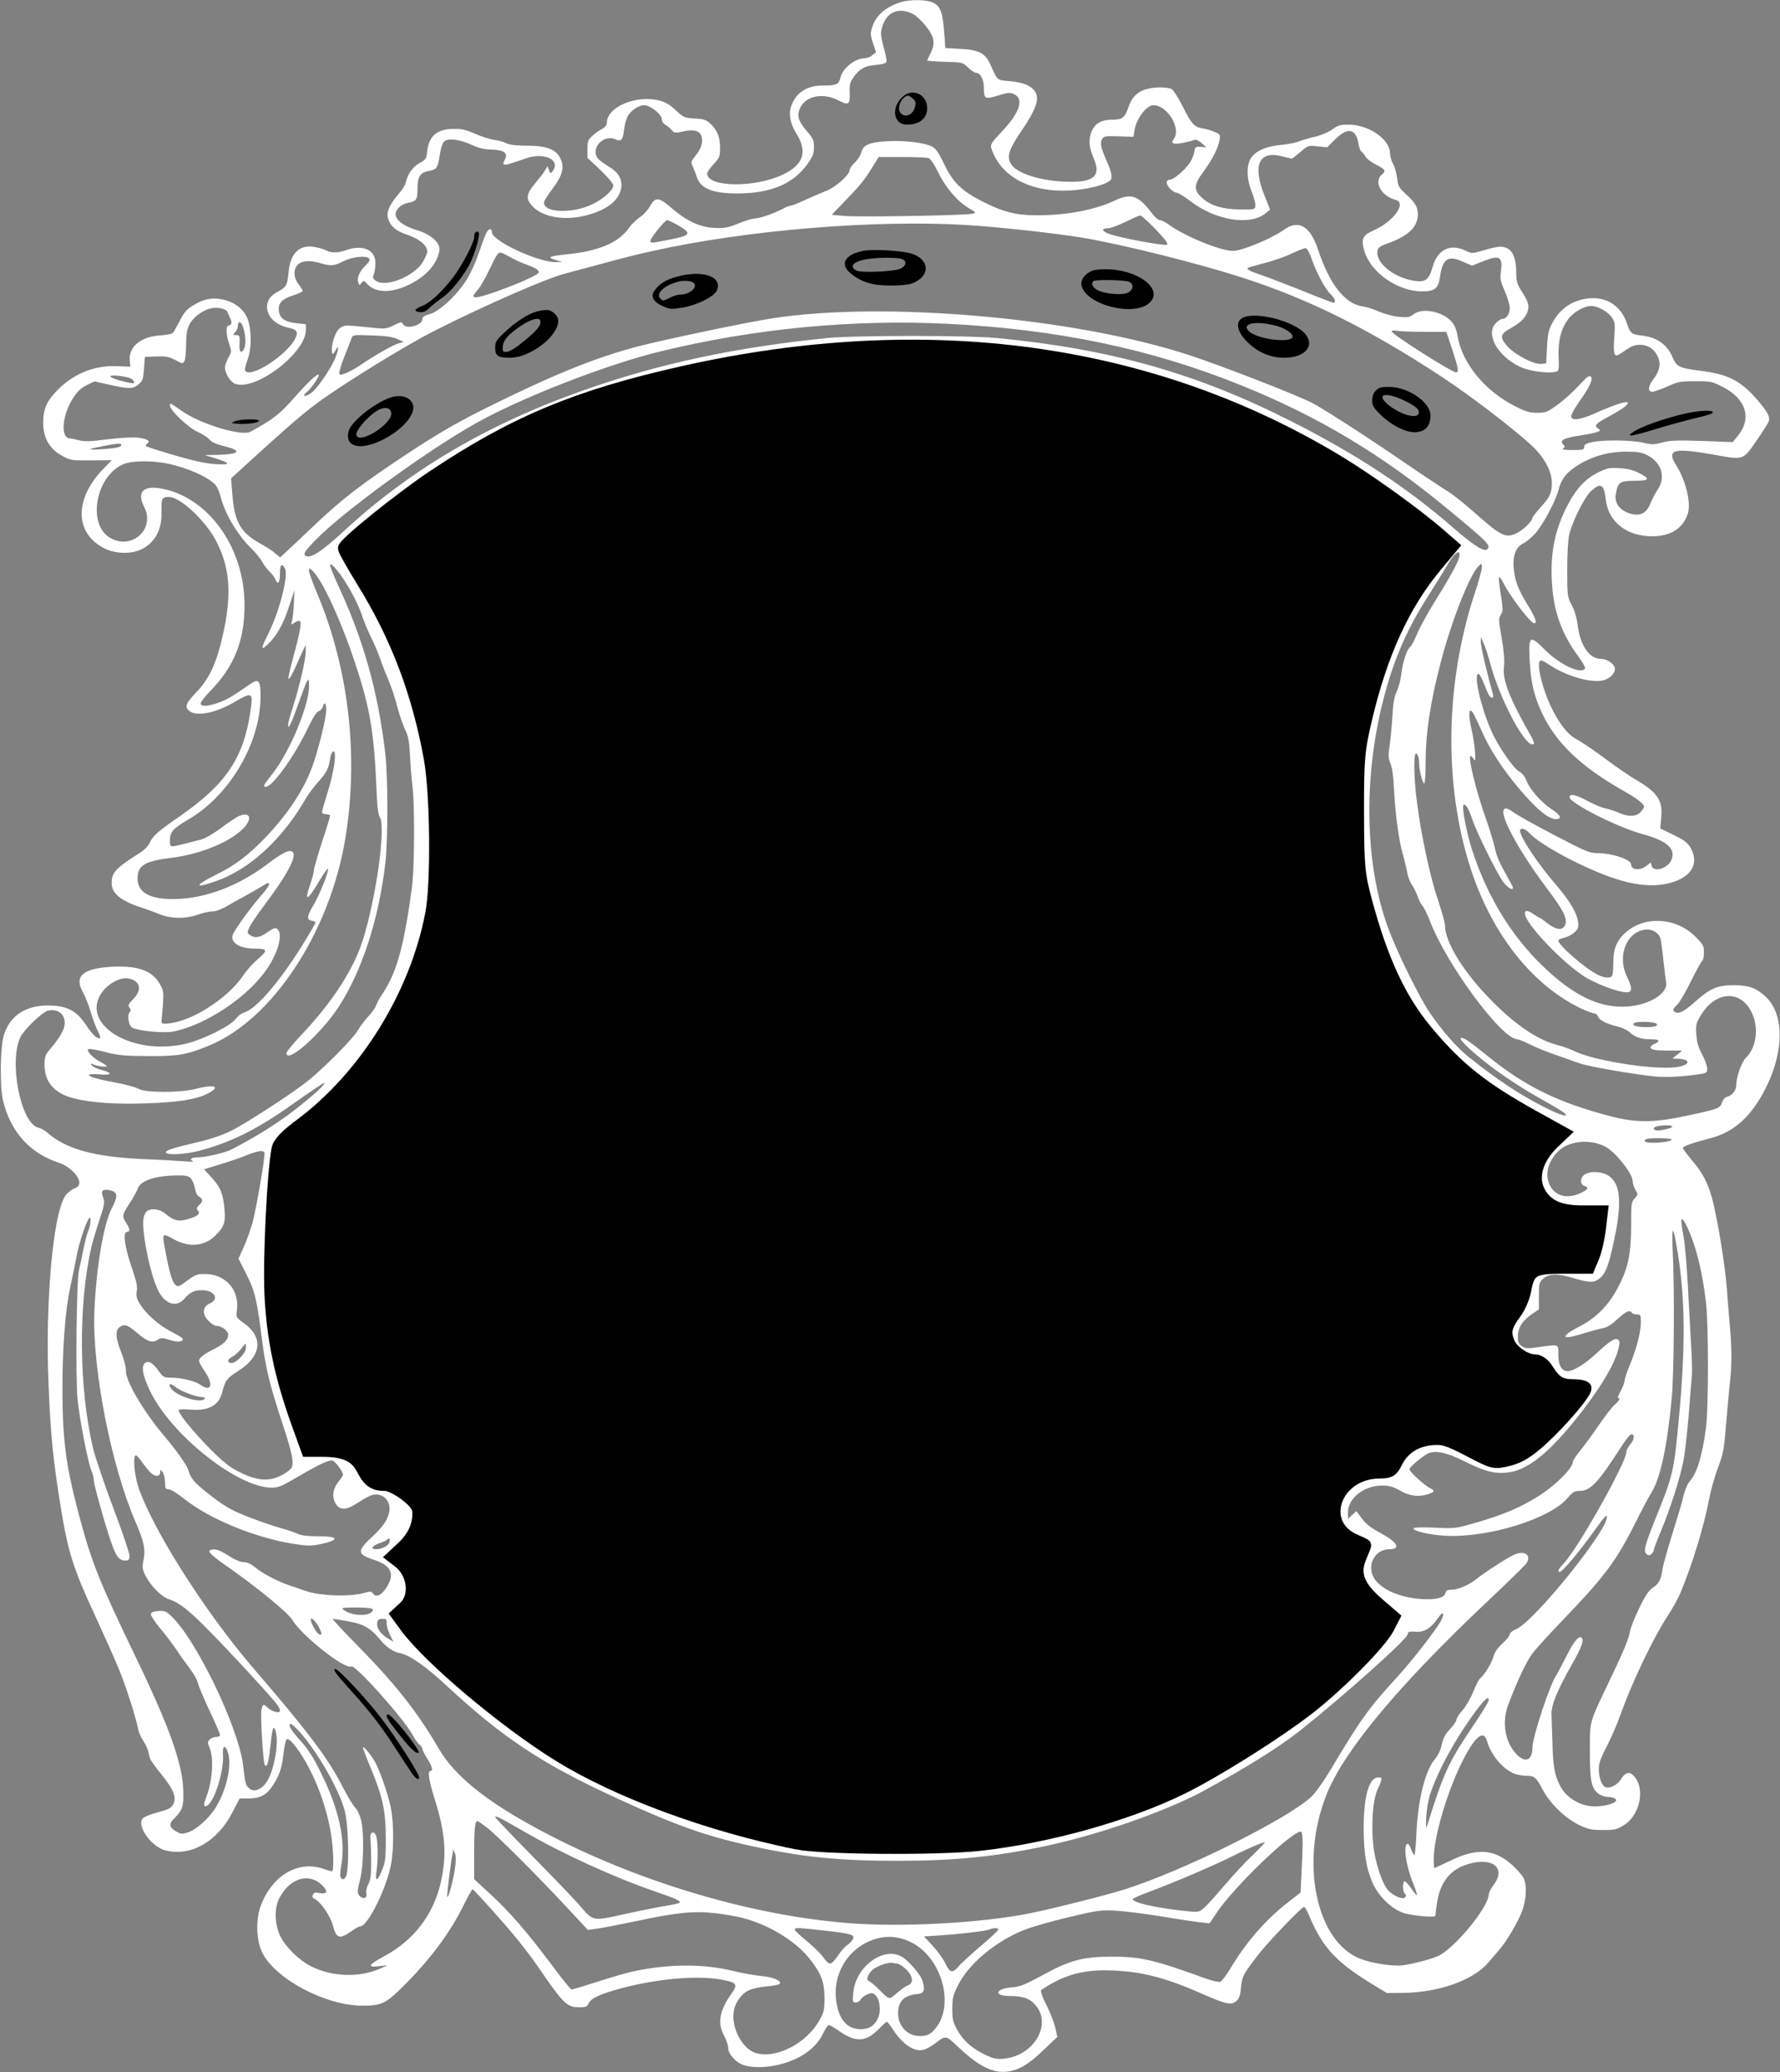 <?xml version="1.0" encoding="UTF-8" standalone="no"?>
<svg
   xmlns:dc="http://purl.org/dc/elements/1.1/"
   xmlns:cc="http://creativecommons.org/ns#"
   xmlns:rdf="http://www.w3.org/1999/02/22-rdf-syntax-ns#"
   xmlns:svg="http://www.w3.org/2000/svg"
   xmlns="http://www.w3.org/2000/svg"
   xmlns:sodipodi="http://sodipodi.sourceforge.net/DTD/sodipodi-0.dtd"
   xmlns:inkscape="http://www.inkscape.org/namespaces/inkscape"
   version="1.0"
   width="1100pt"
   height="1280pt"
   viewBox="0 0 1100 1280"
   preserveAspectRatio="xMidYMid meet"
   id="svg2"
   inkscape:version="0.91 r13725"
   sodipodi:docname="2022448.svg">
  <rect x="0" y="0" width="1100" height="1280" fill="#808080" stroke="none"/>
  <defs
     id="defs38" />
  <sodipodi:namedview
     pagecolor="#ffffff"
     bordercolor="#666666"
     borderopacity="1"
     objecttolerance="10"
     gridtolerance="10"
     guidetolerance="10"
     inkscape:pageopacity="0"
     inkscape:pageshadow="2"
     inkscape:window-width="1920"
     inkscape:window-height="1018"
     id="namedview36"
     showgrid="false"
     inkscape:zoom="0.417193"
     inkscape:cx="399.58262"
     inkscape:cy="777.54299"
     inkscape:window-x="1912"
     inkscape:window-y="-8"
     inkscape:window-maximized="1"
     inkscape:current-layer="svg2" />
  <g
     transform="translate(0,1280) scale(0.1,-0.1)"
     fill="#000000"
     stroke="none"
     id="g6">
    <path
       d="M5565 12786 c-94 -30 -154 -83 -176 -157 -11 -35 -10 -48 6 -96 l19 -55 -23 -19 c-13 -11 -34 -19 -48 -19 -60 0 -138 -63 -150 -122 -8 -38 -26 -47 -104 -46 -103 0 -171 -44 -200 -129 -17 -51 -5 -107 35 -173 68 -109 40 -189 -87 -249 -174 -83 -467 -78 -467 7 0 8 18 34 40 58 37 40 40 48 40 99 0 67 -17 110 -59 150 -27 25 -41 30 -99 33 -64 4 -69 7 -117 52 -38 35 -64 50 -104 60 -144 34 -321 -42 -321 -139 0 -14 -11 -28 -32 -39 -18 -9 -45 -29 -60 -44 -24 -22 -28 -35 -28 -80 l0 -53 80 -75 c50 -48 80 -84 80 -97 0 -28 -64 -84 -132 -116 -131 -62 -316 -49 -294 20 4 11 27 46 51 78 54 69 71 122 55 169 -23 70 -82 96 -215 96 -66 0 -105 5 -125 15 -16 9 -51 18 -77 21 -27 4 -79 21 -118 38 -54 24 -84 31 -130 30 -103 0 -155 -44 -165 -138 -5 -47 -8 -52 -48 -74 -42 -23 -72 -66 -85 -122 -3 -14 -26 -49 -51 -77 -54 -65 -71 -109 -56 -149 18 -47 49 -72 119 -95 73 -25 121 -65 121 -102 0 -14 -15 -47 -32 -73 -58 -85 -223 -149 -283 -110 -21 14 -23 20 -15 42 6 14 10 45 10 69 0 82 -77 116 -180 80 -54 -19 -93 -19 -131 1 -17 8 -51 17 -77 20 -87 10 -140 -47 -149 -160 -7 -77 -15 -91 -63 -116 -47 -24 -70 -55 -70 -95 0 -62 55 -115 139 -131 46 -10 55 -26 35 -66 -54 -105 -278 -248 -309 -198 -4 6 3 35 14 66 26 68 27 178 3 249 -21 61 -79 108 -152 124 -67 15 -119 5 -182 -33 -43 -25 -59 -43 -86 -96 -19 -36 -38 -70 -43 -76 -5 -7 -40 -13 -77 -16 -119 -6 -197 -69 -190 -153 l3 -40 -85 3 c-143 6 -278 -52 -378 -162 -57 -62 -75 -106 -75 -188 0 -92 37 -159 114 -202 53 -30 57 -31 182 -30 l128 1 -50 -51 c-183 -187 -182 -398 3 -493 68 -35 170 -38 233 -5 85 44 125 123 121 235 -2 76 3 87 46 87 70 0 224 -144 291 -271 87 -165 99 -334 41 -587 -40 -174 -83 -266 -166 -352 -62 -64 -70 -88 -40 -112 44 -36 163 -13 277 54 110 65 118 61 102 -46 -41 -296 -151 -460 -440 -660 -136 -94 -166 -121 -184 -163 -8 -18 -32 -43 -57 -59 -153 -97 -178 -123 -178 -190 0 -63 57 -109 180 -149 30 -10 81 -28 112 -41 73 -30 162 -32 241 -4 31 11 72 20 91 20 20 0 56 13 89 33 30 17 86 49 124 69 37 20 82 47 100 58 53 35 47 5 -13 -62 -50 -56 -139 -176 -170 -230 -31 -54 27 -98 129 -98 82 0 85 -10 17 -68 -28 -24 -68 -69 -89 -101 -98 -143 -323 -285 -468 -294 -33 -2 -38 1 -35 18 2 11 6 57 9 102 5 72 3 86 -18 122 -47 84 -133 116 -292 109 -186 -9 -242 -58 -183 -161 13 -23 34 -76 46 -117 12 -41 31 -92 41 -112 25 -50 25 -60 -3 -47 -13 6 -41 38 -63 72 -58 89 -113 121 -219 125 -151 7 -255 -59 -293 -185 -22 -74 -25 -320 -4 -403 47 -194 167 -326 348 -384 60 -20 123 -81 123 -121 0 -19 -8 -28 -35 -39 -19 -8 -44 -30 -54 -47 -75 -123 -122 -660 -101 -1161 12 -311 29 -473 76 -763 44 -271 78 -378 209 -660 53 -115 119 -262 145 -325 44 -103 108 -302 125 -387 4 -18 17 -48 31 -68 13 -20 26 -48 30 -63 3 -15 8 -35 11 -45 2 -10 36 -56 74 -103 75 -94 92 -140 68 -183 -12 -21 -31 -30 -92 -46 -42 -11 -84 -28 -94 -37 -42 -43 50 -175 137 -198 155 -42 322 52 414 230 l47 90 55 0 c65 0 104 18 137 62 47 63 68 118 78 206 5 48 14 91 20 97 14 13 66 -48 119 -141 80 -140 139 -316 160 -474 12 -93 13 -200 2 -200 -5 0 -30 7 -56 16 -156 53 -317 -44 -386 -233 -31 -86 -26 -214 12 -288 84 -163 391 -325 618 -325 123 0 145 12 275 143 146 148 261 303 338 454 34 68 64 123 67 122 9 -1 205 -220 277 -309 38 -47 96 -123 128 -170 160 -233 178 -250 258 -250 37 0 46 4 55 25 14 31 72 57 196 91 228 61 471 82 623 55 96 -17 105 -29 64 -86 -75 -105 -89 -181 -46 -261 14 -26 25 -60 25 -75 0 -39 50 -93 98 -107 86 -26 222 -8 327 43 75 36 130 89 160 150 14 30 31 55 37 55 7 0 38 -18 70 -41 97 -67 160 -63 238 16 24 25 47 45 51 45 4 0 21 -22 39 -50 61 -94 138 -142 196 -120 16 6 42 22 59 34 71 54 69 54 144 -17 127 -120 212 -163 300 -155 74 7 138 45 230 134 l85 81 -13 58 c-7 31 -31 93 -53 136 -22 43 -38 84 -35 92 3 7 43 32 89 56 111 56 215 75 363 68 181 -9 321 -46 540 -142 148 -66 183 -73 214 -48 18 15 25 33 30 84 7 72 13 82 106 203 63 81 269 296 284 296 4 0 16 -19 26 -42 87 -210 170 -299 408 -443 l78 -47 106 1 c221 4 430 80 522 189 20 24 49 58 64 75 46 51 118 174 144 243 26 74 30 161 8 203 -7 15 -39 51 -69 79 -110 100 -218 108 -382 28 -53 -25 -98 -46 -100 -46 -2 0 -4 25 -4 56 0 131 78 400 170 589 82 166 138 215 159 140 23 -83 96 -172 167 -201 19 -8 53 -14 77 -14 50 0 60 -9 103 -90 43 -81 139 -174 221 -213 59 -28 78 -32 149 -32 72 0 86 3 129 30 107 66 136 244 51 314 -21 18 -48 6 -68 -29 -20 -36 -74 -63 -99 -49 -22 11 -39 61 -39 114 0 32 13 67 49 136 27 52 66 141 86 199 71 198 199 467 291 608 30 46 65 109 78 140 74 178 146 412 176 573 12 62 38 154 57 204 31 80 37 108 49 255 7 91 18 206 23 255 14 113 14 229 1 365 -5 58 -14 164 -19 235 -11 146 -59 434 -90 550 -28 101 -59 160 -126 238 -30 36 -55 70 -55 75 0 11 55 31 175 62 144 38 253 138 340 315 113 228 110 455 -6 560 -58 53 -102 68 -194 69 -100 0 -146 -19 -236 -99 -68 -61 -99 -78 -124 -69 -21 9 -19 22 10 47 13 12 51 77 84 144 33 67 65 124 71 128 5 3 10 26 10 51 0 41 -5 50 -53 98 -118 118 -308 130 -427 29 -57 -49 -80 -101 -80 -185 0 -36 -3 -73 -6 -82 -8 -22 -47 -20 -93 4 -78 39 -241 182 -241 210 0 5 13 11 28 15 45 9 90 42 94 67 10 58 -35 145 -137 263 -105 122 -203 266 -220 323 -9 32 25 29 56 -4 66 -73 335 -217 521 -279 125 -42 229 -53 320 -36 152 30 214 118 156 223 -19 32 -38 47 -105 80 l-83 40 6 67 c10 108 -22 155 -158 235 -36 21 -123 80 -192 132 -69 51 -148 105 -175 118 -78 40 -166 186 -212 351 -22 80 -25 135 -6 135 6 0 26 -9 42 -21 104 -71 250 -116 332 -104 43 6 83 41 83 72 0 29 -47 63 -88 63 -71 0 -127 83 -143 212 -5 41 -19 89 -36 120 -27 52 -28 57 -28 218 0 104 5 185 13 220 22 86 96 233 137 269 59 51 77 40 89 -59 17 -135 129 -223 286 -223 114 0 190 48 220 139 22 65 -12 206 -71 299 -63 100 -18 111 244 64 171 -31 169 -32 250 86 38 55 73 109 77 121 11 28 -6 59 -72 136 -103 118 -179 156 -352 178 -125 15 -144 24 -168 79 -35 83 -97 127 -191 138 -65 7 -72 13 -93 75 -35 106 -123 165 -232 155 -100 -9 -179 -60 -227 -149 -25 -45 -30 -68 -35 -153 l-5 -100 -32 -3 c-44 -4 -160 56 -207 108 -49 54 -45 77 16 110 62 34 95 66 108 105 12 37 6 60 -39 130 -26 41 -31 59 -31 112 0 86 -22 139 -65 153 -33 11 -48 9 -160 -23 -45 -13 -53 -12 -85 3 -95 48 -175 10 -206 -97 -23 -80 -44 -97 -107 -89 -127 17 -244 108 -235 183 3 24 12 31 76 54 118 44 174 100 174 174 0 46 -16 73 -73 125 -45 41 -50 50 -55 100 -4 30 -15 70 -25 88 -11 18 -19 48 -19 65 0 86 -132 177 -256 177 -51 0 -66 -4 -100 -29 -22 -17 -68 -36 -104 -45 -36 -8 -81 -21 -100 -29 -19 -8 -69 -18 -110 -22 -86 -8 -144 -30 -180 -69 -38 -42 -40 -132 -5 -219 14 -37 25 -77 23 -90 -3 -21 -7 -22 -93 -21 -110 1 -183 23 -236 71 -54 49 -53 80 10 165 55 75 90 146 98 195 5 31 3 34 -33 49 -21 9 -54 18 -73 21 -51 8 -67 26 -122 135 -27 53 -58 102 -68 108 -11 5 -41 10 -68 10 -111 -1 -169 -35 -198 -118 -23 -70 -39 -82 -106 -82 -71 0 -113 -30 -130 -93 -12 -47 -7 -81 23 -153 41 -101 -3 -140 -157 -137 -170 2 -329 53 -360 114 -24 46 -9 89 76 213 79 117 102 182 79 224 -24 41 -70 62 -156 70 -86 8 -77 0 -124 104 -32 70 -70 90 -185 96 l-93 5 -7 95 c-9 125 -23 162 -66 184 -40 21 -144 23 -204 4z m76 -72 c31 -15 92 -82 113 -123 21 -40 20 -74 -4 -121 -11 -22 -20 -41 -20 -44 0 -2 49 -6 109 -8 109 -3 110 -3 143 -35 19 -18 41 -33 50 -33 26 0 48 -40 48 -90 0 -72 6 -75 88 -50 62 19 74 20 99 8 63 -30 35 -114 -78 -233 -59 -62 -69 -78 -64 -97 55 -177 238 -277 485 -265 99 5 213 32 248 60 19 15 14 49 -17 118 -37 83 -44 115 -31 139 10 19 20 20 103 18 l91 -3 8 44 c12 71 74 151 116 151 84 0 171 -139 128 -205 -16 -24 -16 -26 0 -32 14 -5 88 9 130 24 6 2 24 -7 40 -21 l29 -26 -35 3 c-32 2 -35 0 -40 -34 -4 -20 -16 -49 -28 -66 -33 -47 -100 -103 -122 -103 -12 0 -20 -7 -20 -17 0 -22 39 -63 60 -63 9 0 49 -24 88 -54 157 -119 368 -152 464 -73 l27 22 -35 88 c-75 186 -34 278 106 242 32 -8 60 -15 63 -15 3 0 27 19 53 41 47 41 49 41 107 35 l59 -6 50 50 c76 76 128 66 143 -27 4 -24 12 -46 19 -50 7 -5 18 -18 25 -31 6 -12 34 -33 61 -47 61 -31 67 -41 40 -63 -53 -43 -4 -134 83 -156 73 -18 -9 -134 -136 -190 -66 -29 -76 -52 -57 -122 38 -136 206 -254 359 -254 78 0 100 18 110 90 15 111 50 135 140 94 l58 -25 63 25 c108 44 128 32 115 -64 -6 -41 -2 -59 24 -118 17 -39 31 -86 31 -105 0 -37 -21 -67 -46 -67 -8 0 -26 -11 -39 -25 -68 -68 10 -207 153 -273 56 -25 167 -40 214 -29 22 6 23 9 20 91 -4 102 14 172 58 233 33 45 99 83 144 83 39 0 101 -34 126 -70 20 -29 22 -39 16 -123 -8 -110 0 -129 39 -101 67 47 82 54 122 54 51 0 96 -34 113 -86 14 -41 3 -80 -35 -130 -31 -41 -33 -74 -4 -74 11 0 53 15 92 32 66 30 80 33 173 33 96 0 105 -2 170 -35 145 -74 182 -195 93 -303 l-31 -38 -187 7 c-153 5 -197 4 -246 -9 -53 -14 -67 -15 -120 -2 -72 17 -244 19 -315 4 -39 -8 -50 -15 -50 -30 0 -17 -8 -19 -72 -19 -50 0 -68 3 -58 10 12 7 12 12 2 22 -28 28 -2 42 111 59 39 6 83 15 96 20 23 9 23 10 6 23 -26 18 -15 29 76 78 124 66 149 107 42 70 -32 -11 -94 -36 -138 -56 -92 -41 -145 -47 -145 -17 0 11 20 48 45 83 68 96 92 145 76 161 -10 10 -25 -1 -74 -55 -34 -37 -93 -90 -131 -118 -64 -46 -73 -50 -126 -50 -47 0 -72 7 -136 40 -186 93 -326 263 -356 430 -8 49 -19 73 -41 97 -57 60 -179 83 -231 42 -24 -19 -36 -21 -93 -16 -37 4 -89 18 -121 32 -31 14 -76 29 -100 32 -110 15 -206 137 -276 349 -49 149 -122 191 -214 123 -72 -52 -257 -129 -312 -129 -79 0 -304 93 -399 164 -19 14 -43 26 -53 26 -9 0 -30 17 -45 37 -87 116 -131 132 -232 85 -124 -59 -298 -92 -482 -92 -133 0 -213 21 -349 91 -119 62 -173 115 -225 225 -33 69 -52 97 -74 108 -45 24 -165 39 -271 34 -113 -5 -158 -23 -167 -69 -3 -16 -21 -44 -39 -62 -19 -17 -34 -39 -34 -49 0 -28 -88 -106 -144 -127 -28 -11 -86 -36 -128 -55 -42 -20 -83 -36 -90 -36 -8 0 -32 -9 -53 -21 -55 -29 -143 -59 -172 -59 -14 0 -59 -14 -101 -31 -66 -26 -87 -30 -147 -27 -89 4 -173 43 -264 122 -79 69 -101 71 -133 14 -13 -23 -41 -55 -64 -70 -22 -15 -53 -45 -68 -67 -63 -90 -185 -142 -382 -162 -116 -12 -128 -19 -64 -37 l35 -10 -41 -1 c-108 -2 -394 131 -394 184 0 28 -20 25 -35 -5 -9 -17 -29 -72 -46 -123 -16 -50 -50 -124 -74 -163 -61 -97 -167 -196 -228 -214 -34 -9 -47 -18 -47 -31 0 -39 -100 -66 -119 -32 -9 16 -13 16 -56 -6 -40 -20 -57 -23 -109 -18 -33 3 -92 9 -131 13 -62 5 -73 4 -97 -15 -28 -22 -54 -107 -46 -146 3 -17 6 -16 21 10 24 43 21 7 -3 -51 -31 -70 -107 -181 -146 -211 -38 -28 -63 -23 -27 6 24 20 73 89 73 103 0 20 -61 -36 -151 -138 -90 -102 -130 -134 -271 -211 -55 -30 -312 48 -427 130 -68 48 -71 50 -71 33 0 -30 113 -138 170 -163 30 -14 64 -35 75 -49 14 -16 43 -29 93 -41 113 -28 92 -50 -48 -53 l-75 -1 65 -20 c99 -31 99 -42 0 -36 -60 4 -134 20 -253 55 -92 27 -171 52 -174 56 -4 4 -1 11 7 16 24 15 -2 31 -62 37 -30 3 -113 -2 -186 -11 -98 -13 -141 -14 -169 -7 -21 6 -49 12 -63 13 -59 7 -45 148 25 254 24 37 47 58 81 75 l48 23 81 -18 c131 -30 156 -30 190 -1 27 22 30 32 35 97 l5 73 70 3 c59 2 78 -1 118 -22 45 -24 47 -25 57 -6 5 10 10 56 10 101 0 62 5 93 20 123 21 44 82 90 132 101 42 10 98 -3 104 -23 3 -9 10 -25 15 -34 14 -26 11 -48 -6 -48 -20 0 -20 -53 1 -114 16 -46 16 -49 -5 -86 -11 -21 -21 -47 -21 -59 0 -36 32 -89 61 -101 122 -51 439 188 439 331 l0 36 -56 6 c-68 7 -100 27 -109 66 -11 53 12 82 83 105 34 11 62 24 62 29 0 4 -11 23 -25 41 -16 21 -25 46 -25 68 0 66 61 91 153 64 74 -21 89 -20 149 10 55 28 139 37 158 18 9 -9 3 -21 -24 -47 -37 -38 -53 -76 -41 -104 6 -17 7 -17 19 -1 12 16 15 16 36 -7 51 -55 147 -57 255 -5 106 51 172 124 190 208 10 49 -47 103 -141 131 -74 23 -118 53 -128 87 -9 31 28 72 72 80 56 10 62 19 62 90 0 74 17 99 74 109 46 9 51 17 64 100 7 45 18 75 29 83 26 20 99 10 168 -23 43 -20 77 -28 123 -29 77 -2 103 -21 82 -61 -23 -44 -11 -43 125 5 115 42 222 -6 171 -76 -14 -18 -15 -18 -24 6 l-9 24 -12 -22 c-6 -12 -34 -48 -61 -81 -57 -68 -62 -96 -25 -139 60 -72 198 -98 336 -63 139 35 219 104 219 189 0 46 -24 81 -78 113 -20 12 -47 31 -59 42 -63 56 18 160 98 127 39 -17 48 -7 56 61 3 30 14 68 24 84 21 35 67 65 101 65 36 0 108 -57 108 -86 0 -14 9 -28 22 -35 12 -7 30 -21 39 -32 15 -19 20 -20 71 -9 67 15 105 4 114 -33 9 -36 -3 -73 -38 -117 -29 -37 -30 -40 -15 -71 8 -17 18 -43 22 -57 21 -74 97 -105 250 -105 209 0 346 58 436 183 32 46 39 63 39 103 0 42 -5 54 -44 99 -54 63 -63 96 -41 144 35 74 140 95 236 46 63 -33 73 -26 70 45 -2 49 2 67 21 94 33 49 68 72 119 77 87 10 92 12 86 42 -2 15 -12 55 -21 89 -13 49 -15 71 -6 101 26 97 101 131 191 86z m95 -890 c13 -3 35 -34 63 -91 47 -95 118 -178 190 -220 44 -26 45 -27 21 -33 -39 -11 -699 -22 -790 -14 l-80 7 92 96 c89 92 113 122 172 219 l26 42 143 0 c78 0 151 -3 163 -6z m1404 -439 c55 -57 80 -89 73 -96 -11 -11 -301 43 -364 68 -43 17 -43 33 -1 33 15 0 63 18 107 39 44 22 85 40 91 40 6 1 48 -37 94 -84z m-2953 25 c92 -53 85 -64 -53 -91 -117 -23 -114 -22 -114 -6 0 17 89 127 103 127 7 0 35 -14 64 -30z m1788 0 c202 -13 562 -52 730 -81 242 -42 695 -155 960 -240 418 -133 799 -323 1256 -624 203 -135 508 -372 578 -451 57 -64 91 -136 91 -196 0 -64 -11 -88 -70 -152 -27 -31 -50 -60 -50 -65 0 -19 -54 -72 -91 -91 -73 -38 -98 -26 -271 127 -57 51 -128 107 -158 126 -30 18 -144 93 -252 167 -246 169 -527 350 -593 383 -111 55 -557 228 -755 293 -704 231 -1881 335 -2575 228 -157 -24 -662 -130 -829 -173 -260 -68 -509 -168 -911 -366 -194 -96 -299 -156 -471 -267 -331 -217 -450 -308 -664 -513 -58 -55 -119 -113 -137 -129 l-32 -29 -30 25 c-16 14 -58 42 -94 61 -123 69 -159 135 -172 312 l-7 90 147 134 c189 172 286 257 377 325 152 114 548 359 728 450 313 159 705 330 816 357 27 7 128 34 224 60 96 27 236 62 310 78 586 130 1371 195 1945 161z m2127 -199 c29 -86 86 -196 119 -226 29 -28 38 -55 19 -55 -5 0 -92 33 -192 74 -101 40 -212 83 -248 95 -70 23 -97 37 -89 45 2 3 49 17 104 31 55 14 132 41 170 60 39 18 76 33 84 32 8 -1 22 -26 33 -56z m-4948 0 c28 -16 74 -37 101 -46 55 -20 75 -33 75 -47 0 -25 -364 -166 -397 -154 -12 5 -9 13 16 41 17 19 49 74 72 123 45 94 56 112 72 112 5 0 33 -13 61 -29z m-1655 -423 c18 -48 23 -109 11 -138 -16 -38 -32 -28 -30 19 3 57 1 61 -22 61 -20 0 -20 1 -5 18 10 10 17 28 17 40 0 29 18 28 29 0z m4351 12 c678 -33 1262 -154 1822 -381 473 -191 863 -424 1268 -758 258 -213 275 -230 251 -254 -18 -18 -82 21 -206 129 -285 249 -601 457 -1000 659 -586 298 -1119 449 -1825 517 -180 17 -869 17 -1045 0 -571 -57 -1050 -160 -1517 -326 -594 -211 -1071 -493 -1482 -875 -118 -109 -192 -159 -221 -147 -26 9 -17 26 53 98 167 173 684 550 994 724 281 158 813 365 1143 444 575 140 1180 198 1765 170z m2957 -50 l131 0 36 -108 c38 -114 43 -142 24 -142 -27 0 -398 236 -398 253 0 6 16 7 38 3 20 -3 96 -6 169 -6z m-6352 -44 l40 -18 -34 -10 c-32 -9 -140 -70 -226 -128 -66 -45 -127 -72 -137 -62 -5 5 5 45 28 103 20 52 41 105 46 118 8 23 10 23 126 19 85 -3 128 -9 157 -22z m3510 -36 c152 -11 554 -65 745 -101 553 -106 1162 -350 1650 -662 273 -175 620 -448 620 -488 0 -5 -25 -36 -55 -69 -248 -270 -420 -651 -502 -1118 -26 -147 -28 -175 -28 -442 0 -255 2 -299 23 -414 35 -191 102 -399 207 -637 55 -127 70 -150 198 -308 184 -226 399 -392 716 -551 l142 -71 -68 -63 c-139 -129 -159 -255 -54 -356 61 -60 108 -73 235 -69 99 4 99 4 106 -21 18 -68 -42 -308 -84 -335 -20 -13 -39 -14 -143 -3 -101 10 -126 10 -158 -3 -51 -19 -74 -53 -81 -119 -9 -88 -13 -99 -54 -144 -50 -54 -73 -108 -64 -150 16 -78 73 -126 164 -141 73 -11 77 -13 100 -71 29 -70 55 -84 154 -84 41 0 77 -4 80 -9 14 -22 -137 -214 -260 -330 -106 -100 -189 -144 -283 -149 -72 -4 -88 3 -251 99 -70 41 -79 44 -145 43 -79 -1 -157 -29 -197 -70 -12 -14 -34 -49 -48 -77 l-25 -52 -80 -6 c-95 -7 -157 -32 -210 -84 -46 -47 -65 -90 -65 -150 0 -75 34 -123 120 -165 81 -40 82 -43 49 -107 -32 -60 -35 -98 -15 -156 21 -59 63 -106 137 -154 60 -38 69 -48 69 -74 0 -117 -298 -424 -656 -675 -211 -149 -488 -315 -699 -419 -49 -24 -209 -85 -355 -134 -270 -92 -329 -106 -715 -171 -180 -30 -494 -43 -850 -36 -170 3 -330 10 -355 16 -517 110 -836 210 -1185 375 -38 18 -101 47 -140 65 -270 124 -769 498 -1038 779 -153 160 -202 250 -141 259 43 6 59 38 58 116 -1 86 -19 126 -74 161 -22 14 -40 32 -40 40 0 8 22 31 48 50 53 38 93 101 112 177 13 52 7 98 -14 98 -7 0 -39 23 -70 50 -31 28 -59 50 -62 50 -29 0 -152 24 -161 32 -7 5 -19 31 -28 57 -33 99 -102 135 -248 130 l-99 -4 -30 75 c-163 418 -230 774 -213 1135 8 182 49 713 56 718 2 2 67 50 144 107 227 168 369 324 511 562 244 410 324 702 324 1178 0 608 -169 1176 -493 1662 -97 146 -99 150 -81 168 57 54 310 264 374 312 251 184 589 383 839 495 662 293 1835 486 2636 433z m-5147 -214 c9 -9 13 -18 9 -22 -8 -8 -136 26 -144 39 -10 17 118 1 135 -17z m-68 -405 c0 -13 -36 -21 -125 -26 -91 -6 -88 0 11 19 84 17 114 19 114 7z m9430 -63 c89 -45 116 -137 63 -214 -14 -21 -34 -59 -44 -84 -25 -66 -73 -85 -143 -56 -52 22 -79 63 -71 111 12 76 25 85 116 85 95 0 100 12 24 50 -34 17 -72 26 -118 28 -60 4 -75 1 -132 -27 -83 -41 -143 -109 -200 -226 -72 -149 -97 -288 -83 -475 12 -164 62 -300 159 -431 28 -38 48 -73 44 -79 -24 -38 -158 25 -249 117 -92 93 -101 87 -93 -65 7 -136 26 -218 73 -320 87 -190 243 -339 515 -492 72 -40 119 -77 119 -93 0 -6 -10 -21 -22 -34 -27 -29 -77 -30 -136 -3 -23 10 -59 22 -80 26 -20 3 -69 24 -109 45 -76 41 -113 49 -113 24 0 -36 293 -184 445 -226 157 -42 213 -92 184 -161 -22 -53 -111 -79 -122 -37 l-6 21 -27 -21 c-39 -31 -94 -26 -94 9 0 30 -117 70 -209 70 -48 0 -72 10 -265 111 -116 60 -230 124 -253 141 -71 53 -83 14 -30 -97 48 -101 136 -239 233 -368 104 -138 130 -189 118 -226 -14 -40 -52 -39 -108 3 -25 20 -48 36 -51 36 -2 0 -21 11 -41 25 -41 28 -60 22 -46 -16 30 -76 221 -275 350 -363 69 -48 220 -106 273 -106 37 0 38 25 4 95 -62 125 -7 273 108 292 42 6 83 -14 97 -51 4 -12 13 -73 19 -135 7 -61 14 -124 17 -139 14 -68 -104 -141 -242 -150 -170 -10 -331 67 -523 253 -193 187 -338 424 -432 709 -34 102 -67 272 -55 283 12 12 33 -24 56 -93 27 -80 149 -326 189 -381 27 -38 61 -57 61 -36 0 4 -23 46 -50 94 -32 56 -54 108 -61 145 -6 31 -31 114 -55 183 -63 175 -115 391 -96 391 5 0 14 -10 21 -22 16 -31 6 92 -14 180 -17 71 -19 122 -7 122 10 0 26 -30 76 -142 45 -100 123 -220 218 -333 111 -132 186 -195 234 -195 39 0 28 26 -26 60 -63 41 -135 122 -156 176 -10 27 -27 48 -47 59 -36 20 -132 160 -171 250 -64 145 -110 343 -81 353 6 2 21 -25 35 -60 29 -74 37 -88 52 -88 6 0 8 9 4 23 -30 100 -76 295 -75 320 l0 32 18 -40 c10 -22 28 -77 40 -122 62 -233 228 -539 270 -498 3 4 -5 25 -18 48 -135 238 -176 344 -167 428 5 38 0 96 -14 177 -19 111 -20 123 -5 145 14 22 14 33 0 122 -9 53 -14 102 -12 109 2 6 14 -9 27 -34 42 -85 169 -250 191 -250 20 0 7 37 -41 114 -57 93 -76 142 -85 217 -9 82 11 139 58 162 20 10 54 39 76 63 46 52 124 198 141 264 18 70 48 109 113 151 89 58 192 88 302 89 75 0 99 -4 135 -22z m-9140 -53 c121 -25 249 -83 293 -132 9 -11 24 -45 32 -77 27 -104 106 -235 190 -316 26 -25 55 -61 65 -80 10 -19 30 -46 45 -60 15 -14 31 -35 36 -47 15 -40 29 -25 29 32 0 58 11 70 31 33 23 -43 -34 -266 -105 -407 -45 -89 -45 -104 0 -60 56 54 94 122 130 232 l34 102 -4 -85 c-2 -47 -8 -96 -12 -109 -7 -23 -7 -23 19 -6 50 32 47 -3 -17 -238 -15 -54 -25 -103 -23 -110 3 -7 21 24 41 68 20 44 43 94 50 110 l15 30 0 -40 c1 -47 -37 -210 -79 -343 -17 -51 -30 -100 -30 -109 0 -35 20 5 64 130 59 165 65 176 66 111 0 -121 -115 -399 -224 -541 -61 -78 -63 -83 -42 -83 40 0 177 190 257 359 33 69 56 105 69 108 11 3 23 17 26 30 11 41 25 4 18 -47 -8 -65 -50 -228 -79 -311 -52 -151 -154 -306 -298 -456 -100 -104 -186 -169 -291 -221 -148 -73 -152 -95 -8 -44 207 73 409 260 554 513 15 25 47 68 71 95 55 61 67 85 76 142 3 25 12 47 20 50 24 8 7 -121 -33 -248 -20 -63 -36 -121 -36 -127 0 -7 11 -13 25 -13 14 0 25 -4 25 -9 0 -5 -22 -78 -50 -162 -27 -84 -50 -163 -50 -174 0 -12 -11 -53 -24 -91 -39 -110 -14 -98 60 29 27 44 49 76 51 70 6 -17 -53 -163 -92 -228 -39 -65 -41 -88 -7 -93 12 -2 22 -7 22 -11 0 -4 -27 -51 -60 -105 -152 -250 -307 -432 -383 -451 -14 -4 -38 -22 -52 -41 -32 -42 -197 -124 -300 -150 -341 -84 -676 125 -518 325 39 49 108 84 152 77 77 -12 93 -68 34 -128 -30 -31 -34 -40 -23 -53 10 -12 10 -18 0 -30 -16 -20 -4 -82 18 -94 38 -20 197 -35 254 -23 201 40 462 215 578 387 70 102 99 216 65 245 -13 11 -23 8 -61 -18 -49 -35 -80 -40 -109 -18 -19 14 -19 15 -2 51 9 20 51 80 91 134 136 180 200 297 176 326 -17 21 -59 2 -162 -76 -178 -134 -382 -210 -568 -213 -155 -2 -230 40 -230 128 0 80 45 107 210 127 171 21 352 93 437 175 65 61 53 113 -18 84 -17 -7 -68 -41 -113 -75 -50 -37 -101 -66 -127 -72 -24 -6 -72 -18 -106 -27 -84 -21 -83 -21 -83 22 0 53 19 74 113 129 256 149 446 472 447 759 0 103 -11 115 -66 77 -116 -80 -138 -93 -189 -112 -67 -25 -115 -28 -115 -6 0 8 27 43 60 77 148 151 212 314 211 533 -1 338 -205 639 -481 710 -137 35 -191 -6 -139 -107 72 -141 -86 -274 -219 -185 -130 87 -80 366 80 445 53 27 180 30 288 7z m7980 -562 c0 -30 -44 -113 -141 -269 -51 -82 -106 -180 -121 -219 -16 -38 -35 -75 -43 -81 -21 -16 -45 -88 -55 -166 -4 -37 -17 -87 -29 -110 -14 -31 -22 -72 -26 -148 -3 -58 -11 -140 -17 -182 -10 -66 -9 -82 5 -115 11 -25 18 -82 22 -163 8 -156 30 -315 55 -400 10 -36 22 -85 26 -109 4 -25 17 -60 30 -78 13 -19 28 -51 35 -71 6 -20 20 -46 29 -57 10 -11 30 -51 45 -90 100 -267 445 -735 542 -735 7 0 42 -14 76 -31 34 -18 105 -46 157 -64 52 -18 120 -42 150 -53 54 -20 325 -67 468 -82 66 -7 187 0 285 16 32 5 37 9 37 33 0 16 -14 55 -31 87 -24 44 -33 76 -36 124 -4 60 -2 69 29 120 90 148 243 157 312 18 46 -93 32 -217 -33 -280 -28 -28 -61 -119 -61 -169 0 -33 -24 -65 -54 -73 -15 -4 -28 -17 -34 -36 -13 -37 -21 -40 -212 -81 -205 -45 -317 -46 -475 -5 -323 84 -527 183 -760 371 -121 98 -151 118 -167 113 -17 -6 77 -94 187 -177 103 -77 212 -147 335 -215 47 -26 96 -56 110 -66 49 -38 -11 -23 -111 28 -161 81 -297 172 -482 320 -64 51 -165 167 -232 267 -62 92 -187 344 -245 492 -155 395 -170 944 -40 1446 62 241 147 436 278 639 43 68 92 146 107 173 46 82 85 117 85 78z m-6855 -219 c28 -49 60 -118 72 -155 11 -36 37 -97 56 -136 20 -39 45 -99 57 -134 12 -35 35 -94 51 -131 16 -37 41 -110 54 -163 14 -53 36 -117 49 -143 19 -38 25 -70 30 -162 3 -63 10 -151 16 -195 12 -110 12 -445 -1 -585 -6 -63 -26 -196 -45 -295 -35 -186 -75 -297 -144 -400 -15 -22 -31 -51 -35 -64 -4 -14 -26 -45 -49 -70 -23 -25 -54 -66 -68 -91 -27 -47 -213 -234 -309 -310 -97 -77 -382 -262 -472 -306 -58 -28 -131 -53 -220 -73 -148 -35 -189 -49 -181 -62 9 -16 118 -10 200 11 199 51 367 135 592 296 96 68 179 124 185 124 20 -1 -105 -111 -229 -202 -103 -74 -210 -140 -344 -209 -40 -21 -164 -49 -216 -49 -34 0 -45 -13 -21 -24 6 -3 -17 -3 -53 0 -36 3 -153 10 -260 14 -301 14 -473 62 -590 165 -14 12 -37 25 -53 29 -110 26 -185 413 -109 563 25 47 133 150 167 159 59 15 105 -18 105 -75 0 -39 -29 -90 -92 -164 -29 -34 -33 -46 -33 -95 0 -106 61 -176 178 -206 107 -28 264 -39 447 -32 197 6 310 24 378 58 91 45 52 63 -70 31 -92 -24 -315 -24 -352 1 -15 9 -75 26 -134 37 -124 23 -172 37 -172 49 0 5 30 6 67 3 77 -7 81 10 8 28 -25 6 -50 18 -57 27 -11 14 -10 15 7 7 26 -11 85 -19 85 -11 0 3 -17 14 -37 25 -45 22 -88 66 -79 79 3 5 46 -1 103 -16 85 -22 120 -25 268 -26 185 -1 240 8 377 65 392 161 746 699 842 1279 83 502 23 1039 -168 1499 -31 73 -56 143 -56 154 0 20 0 20 21 1 60 -54 179 -312 268 -584 86 -259 113 -418 127 -750 4 -121 10 -171 22 -189 38 -62 -26 -515 -110 -771 -56 -172 -189 -376 -370 -567 -54 -57 -98 -110 -98 -118 0 -71 213 117 322 284 144 221 247 535 289 886 17 141 17 536 0 680 -46 390 -136 708 -300 1058 -22 49 -41 96 -41 105 1 28 70 -57 125 -154z m6951 -11 c-187 -565 -196 -1196 -25 -1717 132 -401 381 -714 682 -857 34 -16 70 -29 79 -29 9 0 19 -9 23 -19 7 -22 50 -45 120 -62 28 -6 61 -22 75 -35 34 -31 72 -44 131 -44 54 0 63 -11 24 -28 -14 -6 -25 -16 -25 -21 0 -16 29 -21 113 -21 l82 0 -30 -25 -30 -24 25 -1 c85 -1 93 -34 13 -50 -119 -25 -508 33 -640 95 -28 14 -78 32 -110 40 -128 33 -273 134 -431 300 -156 163 -262 340 -262 436 0 17 -20 90 -45 163 -48 142 -104 405 -129 604 -18 136 -21 288 -7 296 10 6 21 -26 21 -61 0 -39 21 -123 31 -123 5 0 9 55 9 123 0 189 28 375 95 632 63 242 174 525 228 583 22 23 22 23 25 3 2 -11 -17 -83 -42 -158z m1120 -2666 c14 -14 -9 -22 -59 -22 -65 0 -98 11 -77 26 16 11 125 7 136 -4z m98 -636 c6 -9 -83 -30 -102 -23 -20 6 -14 20 11 25 41 8 86 7 91 -2z m-4 -80 c0 -18 -154 -29 -164 -12 -4 5 0 12 6 14 22 9 158 7 158 -2z m-412 -43 c63 -31 172 -168 172 -216 0 -13 8 -37 17 -53 16 -27 16 -29 -5 -52 -21 -22 -22 -33 -22 -169 0 -164 -17 -253 -70 -359 -63 -128 -142 -210 -260 -269 -31 -16 -62 -35 -69 -44 -12 -14 -10 -16 10 -16 13 0 58 11 99 24 41 13 92 27 114 31 27 5 54 21 91 56 51 48 77 59 90 39 3 -5 17 -10 31 -10 22 0 24 -4 24 -47 0 -62 -25 -159 -66 -260 -19 -45 -34 -90 -34 -101 0 -10 -11 -40 -25 -65 -13 -26 -21 -46 -17 -44 20 6 9 -17 -19 -40 -17 -14 -61 -72 -99 -127 -38 -56 -89 -126 -114 -156 -25 -30 -46 -62 -46 -70 0 -41 -116 -154 -225 -220 -112 -68 -207 -107 -370 -155 -128 -37 -132 -38 -257 -32 -70 3 -130 2 -133 -3 -10 -16 99 -42 197 -47 265 -14 648 105 755 233 32 37 43 44 74 44 68 0 114 49 262 279 23 36 48 67 54 69 26 8 25 -28 -1 -59 -14 -17 -26 -39 -26 -50 0 -63 -297 -592 -385 -685 -34 -36 -43 -54 -27 -54 18 0 118 119 221 263 35 49 65 86 68 83 44 -44 -441 -651 -559 -701 -21 -8 -38 -22 -38 -31 0 -8 -20 -34 -45 -56 -30 -28 -49 -55 -56 -82 -11 -40 -54 -111 -83 -135 -8 -7 -27 -44 -42 -82 -15 -39 -45 -90 -66 -114 -21 -24 -38 -50 -38 -59 0 -9 -18 -35 -40 -58 -29 -31 -42 -55 -50 -94 -7 -35 -23 -68 -45 -94 -58 -70 -103 -251 -112 -457 -3 -73 -9 -133 -12 -133 -4 0 -13 16 -20 35 -7 19 -16 35 -21 35 -30 0 -14 -127 31 -239 16 -40 28 -76 25 -78 -2 -2 -17 15 -32 38 -16 23 -35 44 -41 47 -17 5 -17 -60 -1 -76 8 -8 9 -15 1 -23 -18 -18 -92 19 -117 60 -31 49 -64 151 -76 236 -19 138 -8 310 25 375 7 14 16 35 19 48 6 19 4 22 -17 22 -57 0 -90 -116 -90 -315 1 -162 18 -259 63 -352 37 -74 111 -144 178 -168 53 -19 202 -33 202 -19 0 5 5 40 10 77 19 130 82 209 193 242 152 45 236 -25 157 -129 -17 -22 -30 -48 -30 -58 0 -79 -217 -342 -317 -383 -54 -23 -190 -56 -232 -57 -84 -2 -207 22 -268 52 -263 129 -348 619 -178 1022 113 267 444 662 976 1165 130 122 244 234 253 247 31 49 -12 80 -75 53 -38 -16 -187 -112 -235 -151 -44 -36 -113 -66 -152 -66 -25 0 -35 -5 -39 -19 -8 -32 -55 -44 -146 -39 -153 9 -281 73 -307 154 -26 77 28 154 107 154 71 0 50 42 -47 95 -76 41 -102 62 -136 111 l-22 29 -26 -24 -26 -24 0 40 c0 88 99 166 210 166 45 0 68 -6 112 -31 60 -35 118 -41 177 -21 37 13 39 22 9 36 -32 14 -128 102 -128 116 0 12 54 60 103 92 46 30 119 17 239 -43 123 -61 179 -76 258 -69 118 10 245 106 413 311 152 187 252 349 278 451 9 34 9 49 1 57 -18 18 -50 -2 -136 -82 -74 -68 -140 -109 -178 -110 -37 0 -58 36 -58 100 0 69 8 66 -117 49 -72 -11 -85 -10 -108 5 -20 13 -25 24 -25 60 0 53 29 100 88 139 l42 28 0 83 c0 74 2 85 24 105 36 34 88 36 185 7 106 -32 132 -32 170 0 35 29 57 90 90 253 45 218 34 330 -38 378 -41 27 -115 31 -149 7 -28 -19 -29 -60 -2 -69 31 -10 24 -24 -22 -45 -87 -40 -163 -17 -194 56 -27 65 -6 140 55 202 64 64 194 78 289 30z m-8284 -37 c8 -12 -50 -349 -75 -440 -12 -40 -35 -106 -53 -145 l-32 -71 48 -95 c53 -106 66 -158 97 -405 23 -179 46 -274 126 -517 61 -185 73 -244 56 -276 -6 -11 -36 -33 -66 -48 -76 -37 -148 -31 -254 22 -61 30 -97 58 -182 143 -107 108 -203 226 -194 241 3 4 32 6 64 3 115 -11 181 22 202 100 22 82 29 92 100 137 145 92 159 208 37 296 -50 36 -50 36 -44 81 17 124 -71 223 -197 223 -54 0 -55 0 -145 -66 -41 -30 -63 13 -97 191 -25 133 -26 131 48 90 103 -57 203 -43 274 39 40 45 47 71 40 149 -9 95 -24 132 -77 190 l-49 54 102 31 c56 17 129 42 162 56 64 26 100 32 109 17z m-456 -159 c11 -11 22 -38 26 -60 4 -26 14 -47 26 -54 25 -16 25 -30 0 -53 -14 -13 -17 -22 -10 -29 20 -20 9 -34 -37 -50 -76 -26 -105 -21 -166 30 -31 26 -84 32 -109 12 -9 -7 -18 -26 -21 -43 -13 -75 37 -332 87 -440 41 -90 115 -116 165 -58 34 40 61 53 108 53 77 0 111 -54 51 -81 -47 -20 -51 -68 -9 -109 16 -17 37 -30 46 -30 34 0 75 -30 75 -55 0 -32 -26 -58 -92 -91 -62 -31 -88 -52 -88 -71 0 -7 16 -36 35 -64 57 -83 41 -131 -27 -83 -34 24 -118 44 -191 44 -32 0 -41 5 -65 39 -37 53 -67 70 -88 49 -22 -22 -11 -78 32 -168 130 -273 542 -600 754 -600 38 0 62 10 141 56 137 81 208 116 232 112 18 -3 66 -67 67 -89 0 -3 -13 -23 -30 -44 -32 -41 -39 -89 -19 -128 27 -50 68 -49 145 3 32 21 71 42 87 46 65 14 116 -40 102 -108 -11 -50 -38 -89 -110 -156 -89 -83 -87 -104 12 -136 107 -35 133 -84 88 -162 -33 -56 -69 -76 -89 -49 -11 15 -18 16 -47 7 -92 -28 -285 -22 -379 13 -25 9 -65 23 -90 31 -70 23 -168 74 -212 111 -27 22 -50 33 -72 33 -19 0 -53 14 -86 35 -61 40 -92 50 -116 41 -15 -6 -15 -8 2 -27 10 -11 54 -46 99 -76 178 -124 377 -287 401 -329 57 -97 328 -311 365 -288 23 14 328 -327 379 -424 14 -25 33 -52 43 -60 9 -7 17 -19 17 -26 0 -6 14 -33 30 -59 31 -49 38 -77 20 -77 -19 0 -10 -59 29 -183 64 -204 73 -338 35 -505 -44 -196 -165 -356 -344 -453 -104 -56 -114 -74 -39 -65 l54 6 -35 -16 c-133 -62 -304 -58 -439 10 -73 37 -156 119 -188 184 -37 75 -39 175 -6 238 66 125 186 159 267 75 35 -36 27 -54 -20 -45 -27 5 -35 3 -41 -12 -4 -11 -2 -19 7 -22 36 -12 101 -105 117 -166 21 -82 42 -88 117 -34 21 15 45 28 52 28 48 0 171 252 193 397 14 92 14 224 0 316 -10 67 -60 221 -96 293 -18 37 -73 107 -80 101 -2 -3 19 -59 46 -124 76 -181 95 -269 95 -438 0 -123 -2 -147 -23 -197 -29 -73 -44 -76 -34 -5 9 62 9 172 -1 211 -10 40 -42 32 -37 -9 2 -17 4 -79 5 -140 0 -88 -3 -117 -18 -144 -10 -19 -15 -43 -12 -56 7 -29 -17 -40 -39 -19 -19 19 -19 27 2 111 21 86 23 287 4 362 -8 30 -24 64 -36 75 -13 12 -48 71 -79 131 -89 175 -217 343 -546 725 -298 345 -627 862 -715 1124 -25 75 -35 196 -15 196 5 0 22 -19 38 -42 17 -24 41 -54 55 -67 28 -26 57 -23 57 6 1 17 2 16 15 -1 8 -11 15 -39 15 -63 0 -38 3 -43 23 -43 12 0 56 -27 97 -60 154 -123 435 -239 674 -277 83 -13 108 -13 160 -3 129 27 124 50 -10 50 -64 0 -104 5 -124 15 -15 8 -63 24 -107 36 -43 12 -133 43 -200 69 -99 39 -140 62 -221 124 -103 78 -134 112 -146 158 -7 32 -69 120 -149 215 -128 150 -241 342 -239 405 1 21 -11 70 -28 112 -36 89 -39 139 -9 159 28 20 49 13 109 -39 61 -52 91 -62 124 -41 21 14 28 14 74 0 48 -16 82 -13 82 6 0 5 -30 23 -66 42 -78 38 -164 114 -200 175 -20 33 -24 50 -19 78 6 27 -2 61 -30 143 -44 127 -57 223 -31 223 21 0 20 18 -4 55 -27 41 -26 51 20 120 22 33 45 74 50 91 17 50 106 81 243 83 53 1 71 -3 85 -17z m-477 -82 c26 -15 24 -38 -11 -106 -51 -99 -96 -370 -107 -639 -13 -350 104 -949 253 -1293 54 -124 64 -173 51 -239 -9 -44 -8 -56 12 -96 31 -63 99 -132 147 -147 64 -21 122 -67 252 -200 118 -119 347 -367 405 -438 36 -45 36 -66 0 -57 -16 3 -37 15 -49 26 -28 26 -31 25 -39 -19 -6 -40 11 -317 21 -334 13 -21 24 12 34 107 13 118 18 139 30 110 23 -54 6 -194 -33 -287 -32 -76 -94 -110 -131 -72 -18 17 -20 24 -35 147 -30 230 -286 763 -439 910 -35 34 -44 38 -83 35 -30 -2 -45 -8 -47 -19 -1 -8 24 -48 57 -87 33 -39 79 -100 102 -134 23 -35 61 -88 84 -118 23 -30 45 -70 48 -87 4 -18 36 -95 72 -171 36 -76 65 -143 65 -150 0 -7 -11 -12 -24 -12 -14 0 -32 -7 -40 -16 -14 -14 -14 -19 -1 -51 29 -68 17 -216 -26 -320 -15 -37 -7 -52 17 -33 45 38 98 214 92 310 -4 58 13 66 30 15 27 -80 -9 -238 -79 -347 -41 -64 -117 -131 -167 -147 -36 -12 -44 -12 -74 6 -42 24 -46 46 -13 78 53 54 60 73 58 165 -3 168 -81 391 -295 835 -221 458 -268 574 -343 850 -85 315 -108 475 -109 780 -1 274 16 508 50 662 14 65 32 154 40 197 15 75 57 200 75 221 14 15 10 -41 -5 -77 -8 -18 -22 -71 -31 -118 -9 -47 -21 -103 -27 -125 -15 -63 -22 -668 -9 -798 14 -133 64 -387 85 -439 9 -21 16 -50 16 -65 0 -15 28 -122 62 -238 66 -221 83 -255 133 -255 21 0 25 5 25 30 0 17 -45 151 -101 297 -55 147 -111 312 -124 367 -88 369 -92 889 -10 1244 8 34 31 110 50 167 28 83 33 110 25 130 -16 42 -12 55 16 55 14 0 34 -5 45 -10z m9753 -286 c38 -99 68 -231 88 -394 17 -138 17 -663 0 -785 -24 -177 -57 -280 -104 -331 -10 -12 -26 -49 -34 -83 -7 -34 -39 -140 -69 -236 -30 -95 -57 -193 -61 -217 -9 -66 -22 -91 -59 -115 -26 -18 -47 -48 -84 -125 -28 -57 -53 -121 -57 -142 -9 -51 -38 -121 -120 -292 -138 -289 -128 -256 -129 -449 0 -186 9 -231 52 -265 14 -11 40 -20 57 -20 17 0 38 -5 46 -10 39 -26 -87 -60 -167 -45 -74 14 -140 61 -173 125 -32 62 -43 122 -46 255 -2 72 -5 153 -6 180 -3 61 33 148 127 315 60 106 75 147 59 163 -17 16 -48 -22 -95 -116 -28 -56 -55 -106 -59 -112 -38 -48 -150 -385 -150 -452 0 -77 -44 -96 -97 -41 -72 74 -93 197 -54 303 52 140 114 272 149 318 21 29 112 129 202 222 254 265 322 358 445 605 31 63 72 140 91 170 55 90 97 283 125 585 14 147 18 685 6 905 -8 173 3 168 32 -15 46 -286 47 -584 5 -1029 -29 -311 -36 -343 -139 -596 -71 -178 -81 -213 -60 -230 12 -10 18 -10 30 0 8 7 15 18 15 25 0 7 20 60 45 119 56 133 118 327 138 431 9 44 23 168 32 275 8 107 17 218 20 245 3 28 1 120 -5 205 -5 85 -14 250 -20 365 -6 116 -17 246 -25 290 -8 44 -15 89 -15 100 0 37 28 -6 64 -101z m-8934 -680 c0 -32 -59 -94 -89 -94 -29 0 -27 24 3 38 13 6 37 27 53 46 15 20 29 36 31 36 1 0 2 -12 2 -26z m-433 -244 c31 -24 125 -60 159 -60 14 0 22 -4 19 -10 -21 -33 -177 15 -209 65 -20 30 -4 33 31 5z m1319 -958 c-7 -22 -46 -42 -82 -42 -37 0 -25 21 21 37 22 7 44 18 49 23 13 13 19 5 12 -18z m-112 -408 c13 -5 14 -10 5 -20 -26 -31 -127 -25 -174 10 -18 14 -12 15 67 16 47 0 94 -3 102 -6z m6594 -104 c-75 -108 -181 -241 -263 -330 -162 -176 -221 -257 -400 -559 -51 -84 -97 -148 -125 -174 -161 -143 -788 -453 -1145 -567 -116 -37 -446 -120 -590 -149 -302 -61 -803 -88 -1132 -60 -572 47 -1220 234 -1783 515 -401 201 -631 376 -740 564 -127 219 -263 393 -494 628 -93 94 -165 172 -160 172 5 0 47 -7 93 -15 96 -17 140 -41 196 -109 41 -51 85 -81 130 -89 57 -11 158 -82 287 -202 349 -323 588 -481 1044 -691 369 -170 556 -236 839 -298 318 -69 542 -91 910 -91 350 1 599 26 905 91 329 70 737 212 972 338 265 143 474 274 604 377 287 229 664 567 664 595 0 15 8 17 57 14 45 -2 83 21 123 76 27 38 36 45 38 31 2 -10 -11 -40 -30 -67z m-6919 -9 c25 -45 22 -63 -5 -40 -15 12 -44 68 -44 85 0 18 28 -8 49 -45z m421 19 c0 -17 9 -49 21 -71 l20 -41 -31 19 c-41 23 -70 60 -70 88 0 28 8 35 37 35 19 0 23 -5 23 -30z m6810 -474 c0 -8 -48 -86 -107 -173 -141 -209 -173 -279 -271 -593 -10 -31 -11 -25 -8 45 2 48 12 106 25 145 51 150 158 344 281 510 58 77 80 96 80 66z m-7345 -198 c111 -126 243 -358 275 -483 26 -100 29 -379 6 -411 -11 -15 -17 -16 -27 -7 -9 9 -9 30 2 92 24 150 -19 340 -126 556 -48 99 -80 148 -129 203 -61 67 -80 102 -57 102 5 0 30 -24 56 -52z m1380 -610 c237 -138 559 -285 815 -373 129 -44 160 -58 149 -70 -3 -3 -46 -12 -95 -20 -49 -8 -163 -31 -253 -51 -191 -42 -183 -44 -269 55 -31 37 -161 172 -289 302 -128 130 -233 240 -233 244 0 12 27 -2 175 -87z m-223 20 c63 -49 321 -307 497 -497 l124 -133 51 7 c28 3 134 24 236 45 260 56 362 66 497 52 60 -7 143 -21 184 -33 163 -45 326 -147 410 -259 67 -89 83 -133 84 -230 0 -76 -3 -91 -30 -138 -80 -146 -273 -244 -398 -203 -79 26 -145 149 -134 248 6 57 46 115 94 138 21 10 70 21 110 24 39 4 75 10 80 15 18 18 -37 43 -109 49 -41 4 -121 18 -179 32 -178 44 -390 44 -606 -1 -42 -8 -145 -38 -228 -65 -84 -27 -157 -49 -163 -49 -5 0 -63 71 -127 158 -151 201 -258 325 -379 435 l-96 89 0 156 c0 155 5 202 20 202 5 0 32 -19 62 -42z m5038 -92 c0 -35 -3 -118 -7 -185 l-6 -122 -82 -64 c-132 -103 -252 -240 -346 -396 -27 -46 -58 -87 -68 -91 -10 -3 -48 5 -87 19 -323 117 -406 137 -589 136 -162 0 -248 -22 -384 -94 -160 -86 -172 -91 -233 -96 -98 -9 -107 -53 -10 -53 81 0 126 -15 160 -55 105 -119 -7 -313 -192 -332 -47 -5 -64 -1 -118 24 -82 39 -136 88 -173 154 -26 47 -30 64 -30 130 0 65 5 85 34 143 65 132 228 270 405 342 46 19 171 55 277 80 182 43 200 46 294 41 55 -3 181 -19 280 -35 99 -17 207 -33 240 -37 l60 -6 42 63 c107 162 487 526 525 502 4 -3 8 -33 8 -68z m-307 -74 c-45 -42 -125 -129 -179 -192 -53 -63 -110 -126 -127 -139 -30 -25 -30 -25 -139 -13 -167 19 -298 50 -298 70 0 5 46 25 103 46 141 52 394 160 502 214 98 49 194 91 210 92 6 0 -27 -35 -72 -78z m-4932 -87 c-11 -75 -40 -180 -47 -173 -4 5 22 221 33 268 l5 25 10 -25 c6 -16 6 -49 -1 -95z m2284 -381 c169 -19 190 -26 175 -54 -6 -11 -22 -27 -35 -36 -14 -9 -39 -38 -57 -65 -17 -27 -39 -49 -48 -49 -9 0 -28 17 -41 37 -13 20 -57 64 -98 98 -41 33 -76 66 -79 73 -5 16 16 15 183 -4z m1073 4 c-3 -7 -51 -52 -109 -101 -57 -48 -118 -104 -135 -124 -38 -45 -54 -41 -84 22 -12 26 -47 73 -76 105 l-54 58 98 6 c131 9 283 27 307 37 31 12 57 10 53 -3z m-542 -74 c194 -92 278 -392 152 -538 -27 -31 -41 -39 -78 -43 -83 -8 -150 54 -150 140 0 75 38 112 120 119 41 3 49 26 30 83 -13 41 -91 130 -131 150 -115 60 -282 -67 -296 -225 -5 -56 -4 -60 15 -60 12 0 26 8 31 19 6 10 24 24 41 31 26 11 33 10 50 -5 24 -22 35 -86 21 -128 -19 -55 -55 -82 -111 -82 -83 0 -133 54 -151 165 -30 188 88 362 272 400 61 12 125 3 185 -26z m-81 -134 c7 0 28 -12 45 -27 52 -44 61 -95 19 -108 -11 -4 -40 -24 -65 -46 -51 -44 -45 -45 -116 25 -24 24 -50 45 -58 48 -24 8 0 59 38 81 38 22 90 37 110 31 8 -2 20 -4 27 -4z"
       id="path8"
       style="fill:#ffffff" />
    <path
       d="M5585 12208 c-80 -63 -68 -178 19 -178 78 0 126 39 126 101 0 81 -83 126 -145 77z m55 -16 c18 -15 21 -24 15 -50 -12 -56 -72 -76 -95 -31 -12 21 3 68 27 87 22 16 27 15 53 -6z"
       id="path10" />
    <path
       d="M2937 11363 c-4 -3 -7 -17 -7 -29 0 -33 -77 -179 -132 -250 -68 -88 -143 -157 -189 -174 -49 -18 -55 -34 -15 -38 21 -3 37 4 60 26 17 16 52 44 78 62 53 37 120 118 166 200 28 51 62 156 62 194 0 16 -12 21 -23 9z"
       id="path12" />
    <path
       d="M10485 10258 c-124 -16 -345 -89 -400 -132 -19 -15 -19 -15 -1 -16 10 0 87 20 170 46 83 25 189 53 235 64 46 10 88 23 93 28 14 14 -28 19 -97 10z"
       id="path14" />
    <path
       d="M1450 10197 c-24 -11 -23 -11 20 -15 56 -4 130 6 130 19 0 13 -120 10 -150 -4z"
       id="path16" />
    <path
       d="M5332 11250 c-113 -24 -144 -82 -75 -139 64 -53 134 -75 243 -75 54 -1 111 5 132 12 127 45 115 162 -21 191 -72 15 -229 22 -279 11z m238 -49 c35 -10 33 -42 -4 -60 -40 -19 -245 -28 -274 -12 -48 26 -16 58 72 71 65 10 174 10 206 1z"
       id="path18" />
    <path
       d="M6751 11128 c-47 -18 -76 -58 -67 -94 30 -117 317 -191 416 -108 92 78 -45 198 -239 210 -48 2 -89 0 -110 -8z m224 -68 c33 -13 31 -49 -5 -68 -32 -17 -134 -9 -184 14 -33 16 -46 41 -29 57 10 11 189 8 218 -3z"
       id="path20" />
    <path
       d="M4181 11090 c-68 -19 -103 -41 -135 -83 -28 -37 -10 -72 51 -99 42 -19 53 -19 117 -9 91 15 196 66 215 105 41 87 -88 132 -248 86z m110 -42 c18 -28 -34 -68 -88 -68 -16 0 -46 -9 -67 -21 -35 -18 -40 -19 -54 -5 -33 32 22 84 113 107 37 9 87 3 96 -13z"
       id="path22" />
    <path
       d="M3318 10876 c-56 -15 -133 -65 -205 -134 -47 -44 -53 -55 -53 -91 0 -49 17 -61 92 -61 125 0 298 133 298 229 0 26 -30 59 -60 65 -14 3 -46 -1 -72 -8z m22 -64 c0 -28 -25 -56 -105 -122 -46 -38 -85 -62 -102 -63 -26 -2 -28 1 -26 31 2 41 35 78 118 133 65 42 115 52 115 21z"
       id="path24" />
    <path
       d="M7680 10837 c-50 -25 -35 -92 37 -158 64 -59 138 -89 219 -89 128 0 192 73 130 147 -66 79 -306 141 -386 100z m215 -52 c53 -15 99 -49 92 -68 -12 -38 -217 -12 -267 35 -55 51 43 70 175 33z"
       id="path26" />
    <path
       d="M8502 10387 c-15 -15 -22 -36 -22 -61 0 -32 7 -45 53 -89 65 -64 150 -107 209 -107 65 1 98 36 98 104 0 81 -138 176 -256 176 -50 0 -64 -4 -82 -23z m173 -60 c77 -37 100 -58 91 -83 -13 -35 -122 -1 -192 60 -72 62 -10 76 101 23z"
       id="path28" />
    <path
       d="M2433 10350 c-94 -21 -262 -149 -279 -214 -24 -96 67 -121 202 -57 128 61 218 164 195 224 -15 40 -63 58 -118 47z m-15 -101 c8 -69 -206 -201 -216 -134 -3 24 55 95 112 137 52 38 99 36 104 -3z"
       id="path30" />
    <path
       d="M2079 2461 c11 -15 52 -63 91 -106 112 -123 188 -221 271 -350 43 -66 89 -137 103 -157 25 -37 46 -49 46 -27 0 23 -150 257 -234 365 -99 128 -264 304 -284 304 -9 0 -7 -9 7 -29z"
       id="path32" />
    <path
       d="M2390 2199 c0 -14 31 -58 103 -146 54 -66 83 -90 95 -79 6 7 -75 120 -133 184 -46 51 -65 63 -65 41z"
       id="path34" />
  </g>
  <path
     style="fill:#000000;stroke:#000000;stroke-width:9.588;stroke-miterlimit:4;stroke-dasharray:none;stroke-opacity:1"
     d="m 615.79,1423.381 c -68.308,-13.775 -138.815,-39.797 -184.343,-68.034 -42.16,-26.149 -100.329,-75.178 -118.042,-99.496 l -6.794,-9.327 5.977,-5.54 c 9.053,-8.39 6.879,-26.359 -4.223,-34.911 l -5.16,-3.975 7.632,-7.13 c 8.415,-7.86 12.522,-16.556 12.522,-26.511 0,-4.83 -2.6,-8.52 -10.024,-14.226 -5.513,-4.237 -12.436,-7.704 -15.384,-7.704 -9.076,0 -12.967,-2.633 -17.753,-12.016 -5.301,-10.39 -13.932,-14.351 -31.276,-14.351 l -11.4,0 -7.595,-20.974 c -13.08,-36.124 -19.322,-66.062 -20.864,-100.074 -1.25,-27.576 2.022,-94.234 5.496,-111.956 0.88,-4.49 6.205,-10.147 17.284,-18.361 50.306,-37.299 89.449,-100.31 101.449,-163.312 4.478,-23.508 3.827,-92.407 -1.131,-119.849 -9.141,-50.586 -25.631,-94.047 -51.67,-136.179 -8.062,-13.045 -14.659,-24.77 -14.659,-26.055 0,-3.623 43.321,-38.556 69.31,-55.89 62.385,-41.61 110.93,-61.806 192.577,-80.118 187.517,-42.057 360.443,-18.594 505.172,68.543 24.408,14.695 60.948,40.991 79.953,57.538 l 9.271,8.072 -12.556,15.026 c -25.268,30.24 -42.537,67.925 -54.579,119.101 -5.561,23.632 -6.193,31.09 -6.102,71.909 0.093,41.39 0.672,47.652 6.355,68.676 12.351,45.691 26.436,75.785 46.911,100.231 24.112,28.788 43.031,43.795 83.447,66.189 l 22.094,12.242 -7.327,6.966 c -14.108,13.412 -17.943,28.819 -10.139,40.73 5.93,9.05 15.678,12.976 32.214,12.976 l 14.831,0 -1.57,13.36 c -0.864,7.348 -3.114,17.056 -5.002,21.573 l -3.432,8.213 -20.125,0 c -22.947,0 -26.314,2.055 -29.138,17.779 -0.927,5.164 -4.14,12.715 -7.14,16.779 -7.568,10.253 -8.726,14.587 -5.994,22.426 2.577,7.392 13.237,14.926 21.119,14.926 2.832,0 6.723,2.834 9.05,6.592 6.167,9.958 10.436,12.584 20.456,12.584 5.021,0 9.13,0.982 9.13,2.182 0,3.832 -17.902,24.939 -32.926,38.822 -10.657,9.847 -17.631,14.216 -26.094,16.347 -11.329,2.853 -11.916,2.716 -30.677,-7.105 -16.356,-8.563 -20.659,-9.841 -29.707,-8.821 -12.47,1.405 -21.499,7.499 -26.672,17.999 -3.217,6.53 -5.014,7.589 -12.961,7.636 -34.491,0.203 -48.491,40.298 -18.421,52.754 4,1.657 7.272,3.289 7.272,3.627 0,0.338 -1.671,4.614 -3.713,9.503 -5.249,12.563 -1.417,22.468 13.746,35.533 l 12.109,10.433 -4.229,8.222 c -5.898,11.465 -36.871,42.929 -60.494,61.453 -24.417,19.147 -72.148,49.235 -99.072,62.452 -41.861,20.549 -103.549,37.761 -156.077,43.548 -32.272,3.555 -121.415,2.904 -140.917,-1.028 z"
     id="path4306"
     inkscape:connector-curvature="0"
     transform="scale(0.8,0.8)" />
</svg>
